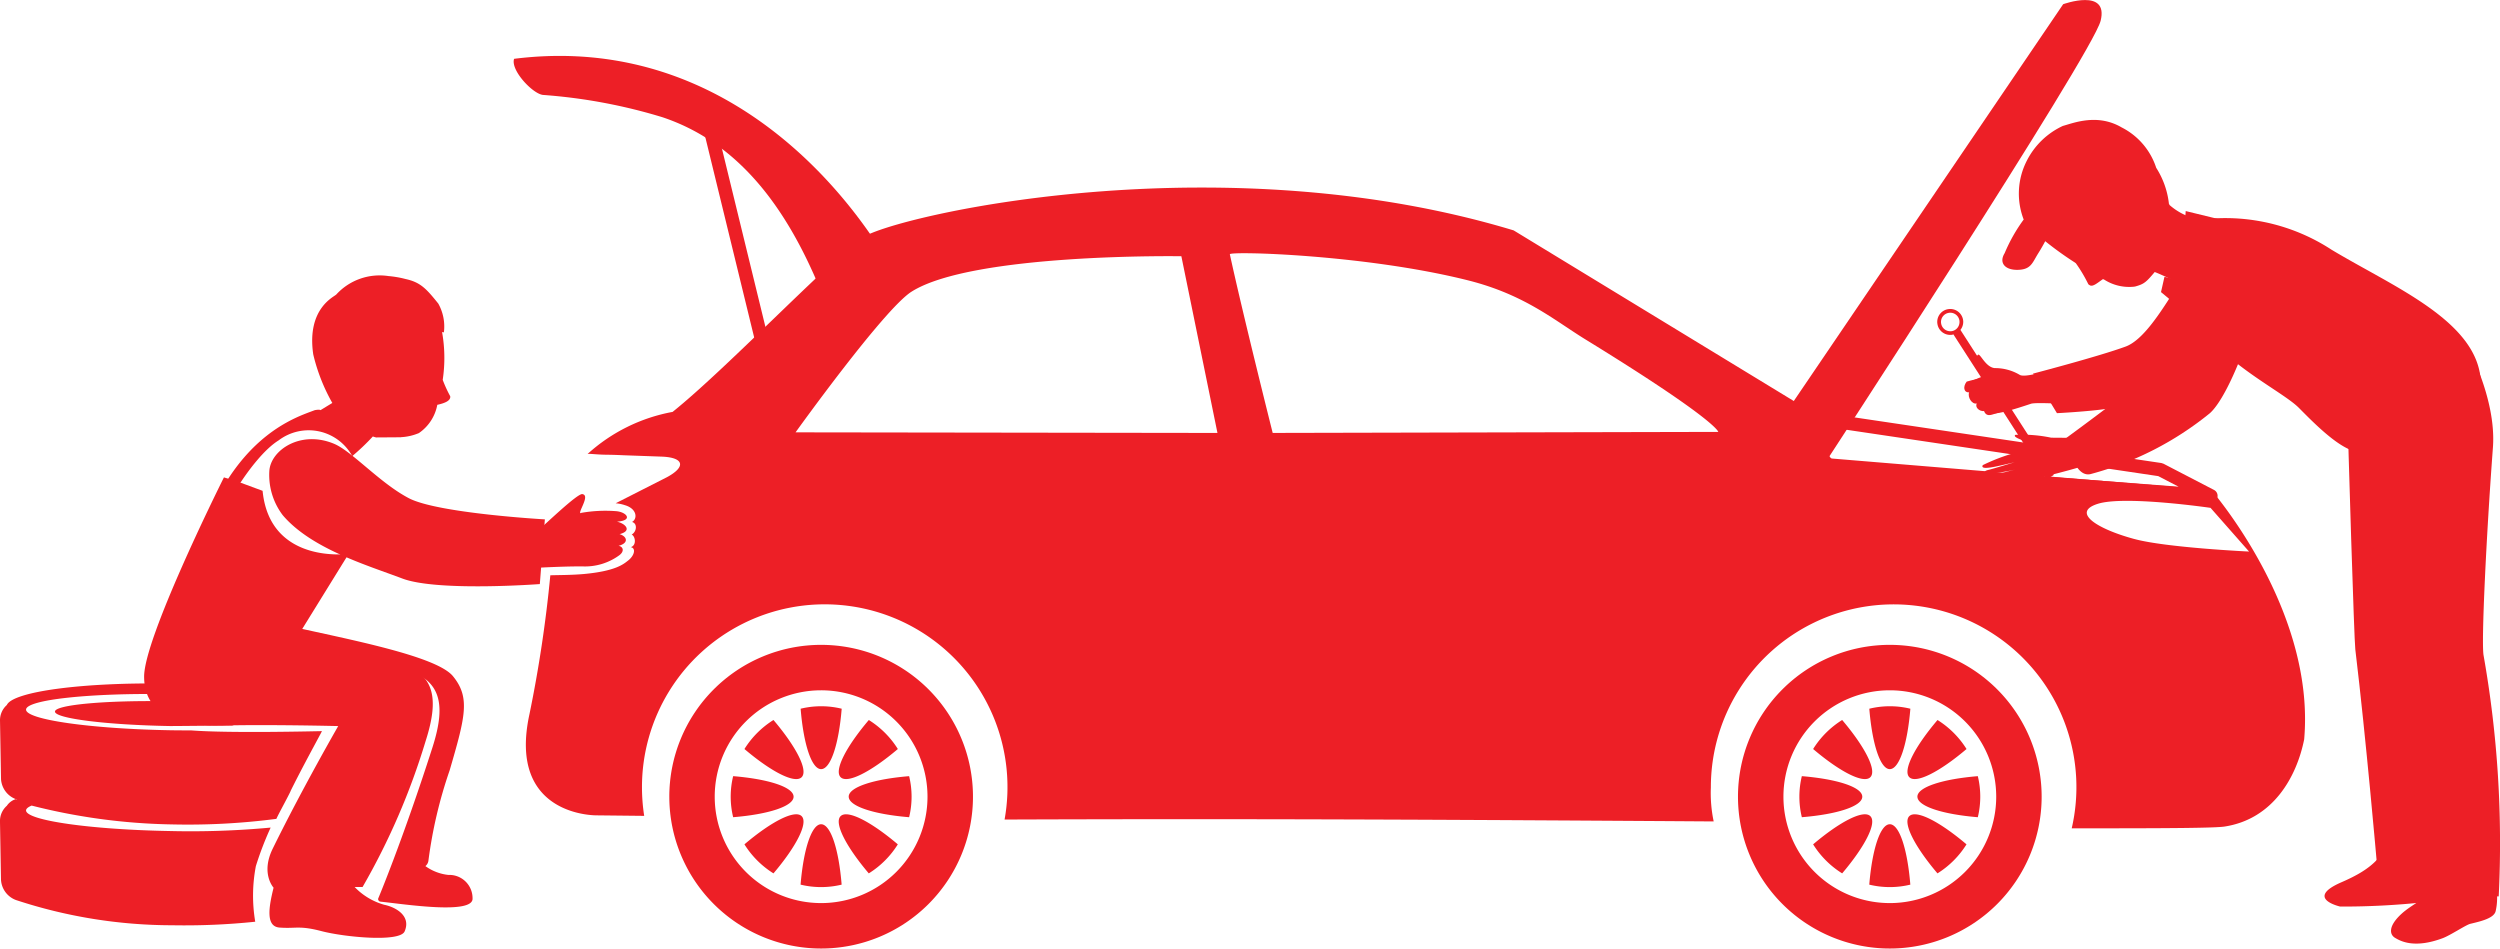 <svg xmlns="http://www.w3.org/2000/svg" width="225.304" height="85.483" viewBox="0 0 225.304 85.483">
  <g id="Group_315" data-name="Group 315" transform="translate(-120.466 -130.362)">
    <path id="Path_635" data-name="Path 635" d="M172.765,139.919l1.176-.288,5.147,21.1-1.176.287-5.148-21.1Z" transform="translate(11.059 1.96)" fill="#ed1f26"/>
    <path id="Path_636" data-name="Path 636" d="M181.456,192.017c0-.866-2.288-1.594-5.446-1.851a7.838,7.838,0,0,0,0,3.7C179.168,193.611,181.456,192.882,181.456,192.017Zm.727,1.755c-.612-.612-2.743.492-5.156,2.54a8.188,8.188,0,0,0,2.617,2.616C181.691,196.517,182.795,194.383,182.183,193.773Zm1.755-4.239c.867,0,1.6-2.288,1.854-5.444a7.807,7.807,0,0,0-3.7,0C182.345,187.247,183.074,189.534,183.938,189.534Zm-1.755.727c.612-.612-.492-2.742-2.539-5.155a8.185,8.185,0,0,0-2.616,2.616C179.439,189.769,181.571,190.874,182.183,190.261Zm1.755,4.24c-.864,0-1.593,2.287-1.851,5.443a7.85,7.85,0,0,0,3.7,0C185.534,196.789,184.806,194.5,183.938,194.5Zm1.755-.728c-.611.612.494,2.744,2.54,5.156a8.172,8.172,0,0,0,2.616-2.616C188.438,194.266,186.305,193.161,185.694,193.773Zm-1.755-15.439a13.683,13.683,0,1,0,13.685,13.683A13.682,13.682,0,0,0,183.938,178.334Zm0,23.272a9.588,9.588,0,1,1,9.587-9.589A9.594,9.594,0,0,1,183.939,201.606Zm4.3-16.5c-2.049,2.413-3.152,4.544-2.542,5.155s2.744-.492,5.156-2.539A8.206,8.206,0,0,0,188.235,185.106Zm-1.812,6.911c0,.865,2.287,1.593,5.443,1.851a7.84,7.84,0,0,0,0-3.7C188.711,190.424,186.423,191.152,186.423,192.017Z" transform="translate(10.529 10.144)" fill="#ed1f26"/>
    <path id="Path_637" data-name="Path 637" d="M260.957,192.017c0-.866-2.289-1.594-5.446-1.851a7.819,7.819,0,0,0,0,3.7C258.669,193.611,260.957,192.882,260.957,192.017Zm.727,1.755c-.612-.612-2.743.492-5.156,2.54a8.188,8.188,0,0,0,2.617,2.616C261.191,196.517,262.3,194.383,261.684,193.773Zm1.755-4.239c.867,0,1.594-2.288,1.852-5.444a7.8,7.8,0,0,0-3.7,0C261.846,187.247,262.576,189.534,263.439,189.534Zm-1.755.727c.612-.612-.493-2.742-2.539-5.155a8.2,8.2,0,0,0-2.617,2.616C258.939,189.769,261.071,190.874,261.684,190.261Zm1.755,4.24c-.864,0-1.593,2.287-1.851,5.443a7.844,7.844,0,0,0,3.7,0C265.034,196.789,264.306,194.5,263.439,194.5Zm1.755-.728c-.612.612.493,2.744,2.54,5.156a8.172,8.172,0,0,0,2.616-2.616C267.939,194.266,265.807,193.161,265.195,193.773Zm-1.755-15.439a13.683,13.683,0,1,0,13.683,13.683A13.682,13.682,0,0,0,263.439,178.334Zm0,23.272a9.588,9.588,0,1,1,9.589-9.589A9.593,9.593,0,0,1,263.439,201.606Zm4.3-16.5c-2.05,2.413-3.152,4.544-2.542,5.155s2.744-.492,5.156-2.539A8.206,8.206,0,0,0,267.737,185.106Zm-1.812,6.911c0,.865,2.287,1.593,5.443,1.851a7.88,7.88,0,0,0,0-3.7C268.211,190.424,265.924,191.152,265.924,192.017Z" transform="translate(27.34 10.144)" fill="#ed1f26"/>
    <path id="Path_638" data-name="Path 638" d="M291.2,169.157l-34.319-2.612-.346-.141a4.166,4.166,0,0,1-1.437-2.9h0a3.39,3.39,0,0,1,.865-2.2h0a.6.6,0,0,1,.554-.211h0l30.262,4.5-.087.6-.28.537.28-.537.087-.6.19.061,4.556,2.364a.6.6,0,0,1,.3.7h0a.606.606,0,0,1-.58.441H291.2Zm-2.872-1.434-1.828-.95-29.807-4.432a2.01,2.01,0,0,0-.385,1.161h0a2.471,2.471,0,0,0,.5,1.4h0a3.572,3.572,0,0,0,.374.453h0l31.144,2.371Z" transform="translate(28.47 6.497)" fill="#ed1f26"/>
    <path id="Path_639" data-name="Path 639" d="M253.661,166.941l24.575-36.2s4.126-1.5,3.375,1.5S256.1,173.13,256.1,173.13Z" transform="translate(28.166)" fill="#ed1f26"/>
    <path id="Path_640" data-name="Path 640" d="M191.118,151.03c-5.774-8.527-16.621-18.232-32.4-16.247-.342,1.013,1.665,3.151,2.6,3.254a48.9,48.9,0,0,1,10.77,2.01c6.8,2.275,11.135,8.033,14.232,15.55A34.193,34.193,0,0,0,191.118,151.03Z" transform="translate(8.08 0.88)" fill="#ed1f26"/>
    <path id="Path_641" data-name="Path 641" d="M303.544,191.459c-.428,1.205-.116,2.5.051,4.126s.548,2.852-1.087,3.224a69.015,69.015,0,0,1-7.71.406s-3.253-.733.137-2.2c2.63-1.138,4.581-2.565,4.354-5.651C299.244,190.76,303.544,191.459,303.544,191.459Z" transform="translate(36.567 12.848)" fill="#ed1f26"/>
    <path id="Path_642" data-name="Path 642" d="M295.047,159.194c.142,6.006.661,22.738.766,23.593.969,8.054,1.931,19.15,1.931,19.15l4.952-.12s1.941-13.879.151-19.645c-.543-1.752,2.045-18.928,2.045-18.928Z" transform="translate(36.917 6.097)" fill="#ed1f26"/>
    <path id="Path_643" data-name="Path 643" d="M307.307,194.089c.153,1.354.89,3.176.459,5.036-.15.642-1.33.916-2.29,1.145-.4.1-1.777,1.029-2.485,1.294-2.577.961-3.812.253-4.293-.033s-.635-1.008.516-2.1c.985-.934,2.4-1.445,2.781-2.324a12.534,12.534,0,0,0,.184-3.619Z" transform="translate(37.612 13.35)" fill="#ed1f26"/>
    <g id="Group_313" data-name="Group 313" transform="translate(332.466 161.125)">
      <path id="Path_644" data-name="Path 644" d="M295.461,158.885c.141,6.006,1.281,12.822,3.661,25.093.791,4.072,3.116,21.617,3.116,21.617l6.411.183a97.02,97.02,0,0,0-1.36-21.7c-.23-1.124.258-11.016.838-18.747.344-4.576-2.527-9.578-2.527-9.578Z" transform="translate(-295.461 -155.755)" fill="#ed1f26"/>
    </g>
    <path id="Path_645" data-name="Path 645" d="M268.741,161.7c.406.345,2.43-.32,3.814-.78.573-.2,5.114.174,5.332.065.355-.179-1.216-2.282-1.216-2.282a24.694,24.694,0,0,1-4.431.021,20.531,20.531,0,0,1-2.618-.779,28.359,28.359,0,0,0-2.843,1.119Z" transform="translate(30.939 5.832)" fill="#ed1f26"/>
    <path id="Path_646" data-name="Path 646" d="M276.561,157.651c-1.11-.033-4.56,1.322-5.168.907a4.355,4.355,0,0,0-2.24-.6c-.86-.085-1.33-1.423-1.522-1.188s-.33.281.046.938a4.553,4.553,0,0,0,.743.944s2.916.876,3.181.934,4.957-.606,5.16-.563S276.561,157.651,276.561,157.651Z" transform="translate(31.079 5.578)" fill="#ed1f26"/>
    <path id="Path_647" data-name="Path 647" d="M286.738,149.386c-1.549,1.182-4.114,7.236-6.688,8.186-2.4.884-8.348,2.439-8.348,2.439l2.158,3.564s2.843-.139,4.662-.416a16.378,16.378,0,0,0,5.318-1.673c1.293-.7,7.2-5.492,7.053-7.182S286.738,149.386,286.738,149.386Z" transform="translate(31.981 4.023)" fill="#ed1f26"/>
    <path id="Path_648" data-name="Path 648" d="M289.144,148.509l-1.8-.23a5.559,5.559,0,0,1-2.857-1.329c-.021-.058-.05-.12-.073-.179l.012,0a7.564,7.564,0,0,0-1.139-3.174,6.233,6.233,0,0,0-3.118-3.64c-2.175-1.274-4.323-.4-5.3-.13a6.886,6.886,0,0,0-3.254,3.158,6.485,6.485,0,0,0-.27,5.276,14.742,14.742,0,0,0-1.718,3.036,1.444,1.444,0,0,0-.158.338l0,0h0c-.21.688.334,1.168,1.306,1.161,1.247-.016,1.34-.634,1.892-1.508.234-.372.44-.737.619-1.075a30.279,30.279,0,0,0,2.671,1.921l.092.069a13.078,13.078,0,0,1,1.112,1.87.3.3,0,0,0,.127.1c.277.2.728-.227,1.205-.544.042.022.081.034.122.055a4.16,4.16,0,0,0,2.528.641,1.7,1.7,0,0,0,.248-.028c.816-.223,1-.4,1.763-1.306,1.237.469,4.337,2.107,4.337,2.107l.333-2.625-.164-.01Z" transform="translate(31.499 1.886)" fill="#ed1f26"/>
    <path id="Path_649" data-name="Path 649" d="M281.536,150.956l-.311,1.375,2.314,1.93.757-2.629Z" transform="translate(33.994 4.355)" fill="#ed1f26"/>
    <path id="Path_650" data-name="Path 650" d="M283.651,146.856A17.507,17.507,0,0,1,296.3,149.44c5.626,3.376,13.193,6.44,13.444,11.88.082,1.789-6.566,6.129-10.631,6.38-1.667.1-4.016-2.244-5.752-4s-8.254-4.565-10.443-9.879C282.024,151.632,283.651,146.856,283.651,146.856Z" transform="translate(34.296 3.432)" fill="#ed1f26"/>
    <path id="Path_651" data-name="Path 651" d="M283.309,146.063c0,1.036-1.415,7.053-1.415,7.053l3.318,2.319,1.2-8.615Z" transform="translate(34.136 3.32)" fill="#ed1f26"/>
    <path id="Path_652" data-name="Path 652" d="M275.085,168.3l-8.418-13.07a1.16,1.16,0,0,0,.254-.711c0-.055,0-.111-.012-.17l-.166.022.166-.024a1.17,1.17,0,0,0-1.155-1,1.211,1.211,0,0,0-.176.012,1.165,1.165,0,0,0-1,1.153.929.929,0,0,0,.016.176,1.161,1.161,0,0,0,1.153.993,1.4,1.4,0,0,0,.172-.01,1.112,1.112,0,0,0,.113-.039l8.416,13.069Zm-9.211-12.955a1,1,0,0,1-.122.007.831.831,0,0,1-.824-.711.8.8,0,0,1-.012-.125.833.833,0,0,1,.714-.823.636.636,0,0,1,.125-.011.838.838,0,0,1,.823.714h0a1.011,1.011,0,0,1,.007.122A.838.838,0,0,1,265.874,155.348Z" transform="translate(30.475 4.862)" fill="#ed1f26"/>
    <path id="Path_653" data-name="Path 653" d="M266.81,158.823c-.355.443-.28,1,.218.97-.165.418.242,1.107.687,1-.182.342.227.73.657.687.132.348.371.43.752.313.526-.158,1.529-.452,1.528-.886s-1.428.176-1.428.176,1.038-.315,1.144-.783c0,0,.21-.434-.188-.383s-1.7.323-1.7.323,1.56-.592,1.526-.772c-.057-.326-.078-.614-2.225.052,1.33-.468,1.591-.643,1.5-1.013S266.81,158.823,266.81,158.823Z" transform="translate(30.9 5.929)" fill="#ed1f26"/>
    <path id="Path_654" data-name="Path 654" d="M267.976,165.444a17.166,17.166,0,0,1,2.8-1.079c.11-.055,1.012-.5,1.709-.9-.774-.176-1.909-.55-1.564-.75a12.845,12.845,0,0,1,3.216.258l4.005.029c-1.6,1.971.36,1.53-.979,2.457-.268.185-4.43,1.239-4.811,1.294s-2.7.568-2.934.214c-.09-.137,1.184-.348,1.706-.428-.66.094-2.6.356-2.531.094.07-.281,2.441-.818,2.441-.818a19.942,19.942,0,0,1-2.3.394c-.75.024-.757-.217-.263-.331.407-.091,2.365-.694,2.365-.694s-.886.218-1.745.4C268.137,165.774,267.819,165.709,267.976,165.444Z" transform="translate(31.185 6.834)" fill="#ed1f26"/>
    <path id="Path_655" data-name="Path 655" d="M291.229,148.491a7.482,7.482,0,0,1,.628,3.539c-.609,4.075-3.048,10.452-4.737,11.955a28.743,28.743,0,0,1-10.736,5.484c-1.582.409-2.2-3.255-2.2-3.255s8.368-6.114,8.9-7.013c1.5-2.532,2.44-9.2,3.252-10.393A3.105,3.105,0,0,1,291.229,148.491Z" transform="translate(32.506 3.613)" fill="#ed1f26"/>
    <path id="Path_656" data-name="Path 656" d="M157.565,160.258a13.285,13.285,0,0,0-.058-4.31l.118.03v-.016l.047.013a4.229,4.229,0,0,0-.505-2.589c-1.089-1.359-1.62-1.924-2.941-2.213a9.077,9.077,0,0,0-1.548-.268,5.3,5.3,0,0,0-4.7,1.656c-.159.2-2.691,1.23-2.081,5.4a16.54,16.54,0,0,0,1.719,4.379c-.354.216-.717.436-1.067.651-.084-.093-.52,0-.52,0-1.99.78-10.752,3.18-12.324,21.824l3.161-9.863c.069-1.946,3.442-7.71,5.907-9.236a4.479,4.479,0,0,1,6.639,1.414,20.4,20.4,0,0,0,1.856-1.769c.178.062.29.087.29.087.218,0,2.072-.015,2.252-.016l-.01-.008a4.735,4.735,0,0,0,1.616-.368,3.959,3.959,0,0,0,1.661-2.548c.6-.131,1.233-.349,1.164-.775A11.3,11.3,0,0,1,157.565,160.258Zm-9.36,16.1.849-.27s.909-1.817.354-6.639a7.26,7.26,0,0,0-.171-.916C149.883,173.473,148.723,174.715,148.206,176.36Z" transform="translate(2.799 4.337)" fill="#ed1f26"/>
    <path id="Path_657" data-name="Path 657" d="M156.553,189.65c1.354-4.212.723-6.4-3.18-7.269-4.02-.893-8.48-1.969-8.48-1.969l4.726-7.646s-7.1.986-7.755-5.681l-2.045-.757-1.438-.454c-.651,1.3-7.194,14.535-7.194,17.95s3.025,4.508,7.092,4.411c4.291-.1,10.4.051,10.4.051s-3.282,5.7-5.906,11.055c-1.047,2.136-.024,3.39.081,3.511-.437,1.76-.724,3.5.538,3.593,1.5.113,1.753-.208,3.794.325s7.042,1.024,7.478.021c.6-1.385-.767-2.179-1.84-2.4a5.924,5.924,0,0,1-2.664-1.6h.714A62.283,62.283,0,0,0,156.553,189.65Z" transform="translate(2.267 7.51)" fill="#ed1f26"/>
    <path id="Path_658" data-name="Path 658" d="M156.372,199.363a4.319,4.319,0,0,1-2.07-.795.763.763,0,0,0,.269-.456,40.816,40.816,0,0,1,1.918-8.177c1.414-4.846,1.868-6.561.3-8.48-1.48-1.816-9.312-3.3-14.739-4.518l-.3,1.666s5.975,1.151,9.995,2.044c3.9.867,4.535,3.057,3.18,7.269-2.726,8.48-4.883,13.591-4.883,13.591a.242.242,0,0,0,.227.265c2.1.219,8.394,1.2,8.283-.305A2.094,2.094,0,0,0,156.372,199.363Z" transform="translate(4.501 9.849)" fill="#ed1f26"/>
    <g id="Group_314" data-name="Group 314" transform="translate(168.36 174.89)">
      <path id="Path_659" data-name="Path 659" d="M160.606,170.383c.6-.488,3.535-3.338,3.982-3.264s.217.623-.064,1.251-.038.441-.038.441a12.525,12.525,0,0,1,3.109-.156c.962.056,1.64.838.111.95.769.161,1.4.829.236,1.122.66.194.883.795-.09,1.054.4.064.562.47.076.843a5.232,5.232,0,0,1-3.347,1.01c-1.986-.007-4.582.155-4.582.155Z" transform="translate(-160 -167.118)" fill="#ed1f26"/>
    </g>
    <path id="Path_660" data-name="Path 660" d="M311.475,171.562l-34.856-2.882s-2.13-1.8-.751-3.9l-27.262-16.605c-25.677-7.77-53.725-1.77-58.287.428-2.215,1.067-12.444,11.876-17.512,15.931a15.588,15.588,0,0,0-7.658,3.789,2.252,2.252,0,0,1,.241-.008c1.648.127,1.093.038,3.042.127l3.456.124c1.949.09,2.138.918.422,1.846l-4.633,2.356a3.472,3.472,0,0,1,.832.171c1.1.321,1.155,1.23.643,1.514.511.132.423.883-.032,1.135.328.151.468.966-.081,1.136.482.076.344.758-.247,1.211-.368.281-1.06.946-4.012,1.211-1.162.1-2.267.087-2.991.113a117.542,117.542,0,0,1-1.879,12.51c-2.027,9.291,6.082,9.124,6.082,9.124l4.257.046a16.8,16.8,0,0,1-.2-2.583,16.47,16.47,0,1,1,32.678,2.915c22.689-.084,39.8.008,63.906.17a12.388,12.388,0,0,1-.254-3.084A16.472,16.472,0,1,1,298.9,202.06c9.088.01,12.963-.033,13.769-.157,4.392-.676,6.5-4.479,7.18-7.858C320.8,183.189,312.833,173.183,311.475,171.562ZM183.89,166.375s7.948-11.085,10.443-12.671c5.5-3.5,24.326-3.2,24.326-3.2l3.253,15.925Zm43,.053s-2.709-10.78-3.861-16.1c-.065-.3,12.153.012,21.447,2.345,5.121,1.285,7.773,3.59,10.6,5.328,11.842,7.276,11.974,8.334,11.974,8.334Zm77.674,9.566c-3.471-.938-5.722-2.439-3.282-3.187s10.129.374,10.129.374l3.47,3.938S307.434,176.768,304.569,175.994Z" transform="translate(8.273 2.95)" fill="#ed1f26"/>
    <path id="Path_661" data-name="Path 661" d="M140.5,165.946a6,6,0,0,0,1.211,3.937c2.574,3.029,7.618,4.51,10.778,5.708s12.391.5,12.391.5l.454-5.831s-9.644-.542-12.256-1.907-5.117-4.227-6.749-4.908C143.3,162.182,140.58,164.048,140.5,165.946Z" transform="translate(4.236 6.909)" fill="#ed1f26"/>
    <path id="Path_662" data-name="Path 662" d="M145.374,193.408c.188-.441,1.1-2.076,1.294-2.531-2.377-.409-7.185-1.785-11.245-1.856-5.756-.1-17.944,1.1-12.455,3.1a54.727,54.727,0,0,0,13.018,1.788A61.7,61.7,0,0,0,145.374,193.408Zm-9.72-3.106a74.138,74.138,0,0,1,10.849.9c1.211-2.473,2.813-5.35,2.978-5.7-.271,0-8.283.207-11.8-.068-.624,0-1.258,0-1.908-.013-7.14-.127-12.943-.955-12.959-1.852s5.76-1.522,12.9-1.4c5.582.1,10.33.628,12.152,1.283l1.889-.277c-1.771-1.016-7.411-1.839-14.1-1.958-7.723-.132-14.031.72-14.571,1.93a1.834,1.834,0,0,0-.617,1.433l.091,5.232a2.06,2.06,0,0,0,1.333,1.818C123.9,190.752,129.292,190.192,135.654,190.3Zm-10.234-6.559c.01.619,4.642,1.2,10.347,1.3.39.006,5.234-.048,5.613-.047l4.251-1.217c-1.282-.482-5.232-.888-9.907-.969C130.023,182.708,125.411,183.127,125.42,183.742Zm18.105,13.923a29.118,29.118,0,0,1,1.333-3.472,77.646,77.646,0,0,1-9.086.311c-7.14-.127-12.943-.955-12.959-1.852,0-.173.218-.337.619-.487a14.69,14.69,0,0,1-1.516-.522.19.19,0,0,1-.027-.015,1.523,1.523,0,0,0-.807.6,1.834,1.834,0,0,0-.617,1.433l.091,5.232a2.069,2.069,0,0,0,1.359,1.833,45.019,45.019,0,0,0,14.07,2.27,61.5,61.5,0,0,0,7.483-.319A14.12,14.12,0,0,1,143.525,197.666Z" transform="translate(0 10.751)" fill="#ed1f26"/>
  </g>
</svg>
